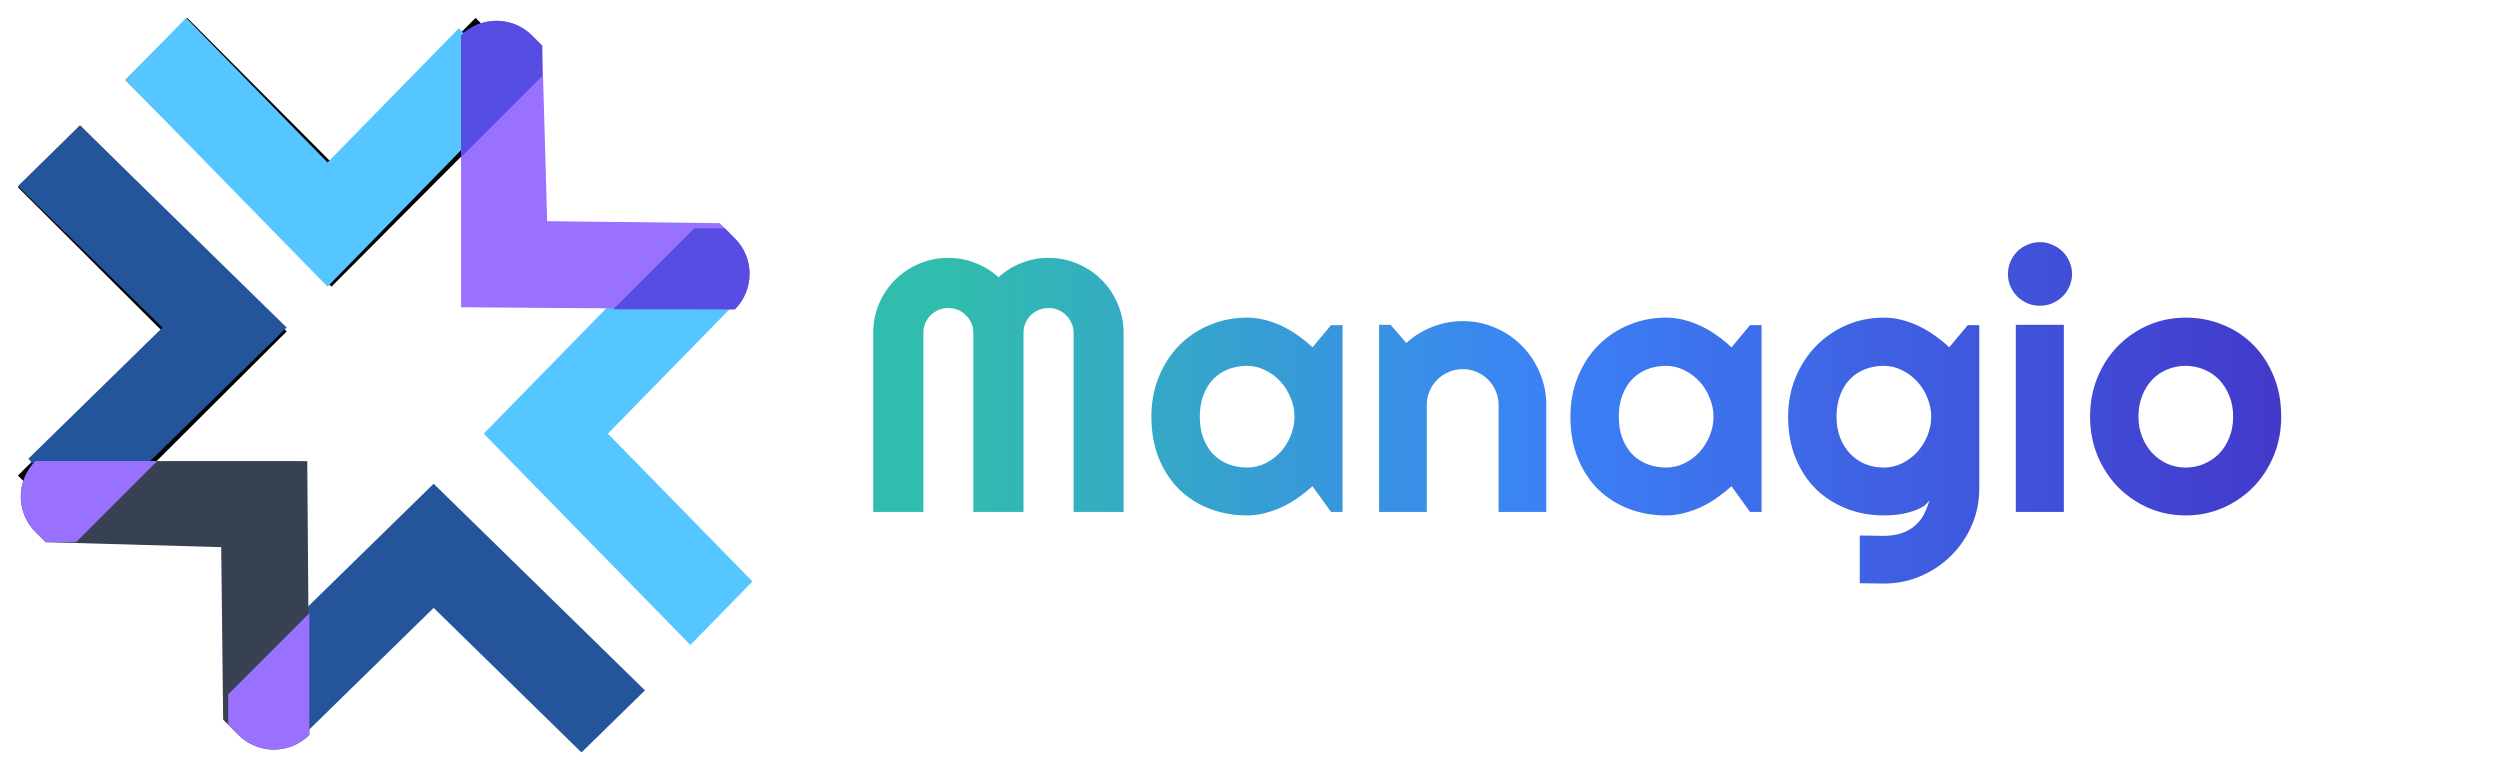<svg width="503" height="155" viewBox="0 0 503 155" fill="none" xmlns="http://www.w3.org/2000/svg">
<path fill-rule="evenodd" clip-rule="evenodd" d="M136.821 46.86L149.313 59.634L122.309 87.249L151.395 116.992L138.903 129.766L97.326 87.249L136.821 46.86Z" fill="#55C6FF"/>
<path fill-rule="evenodd" clip-rule="evenodd" d="M108.139 16.097L95.685 3.605L66.686 32.691L37.688 3.605L25.234 16.097L66.686 57.674L108.139 16.097Z" fill="black"/>
<path fill-rule="evenodd" clip-rule="evenodd" d="M104.534 18.179L92.316 5.687L65.901 32.691L37.451 3.605L25.233 16.097L65.901 57.674L104.534 18.179Z" fill="#55C6FF"/>
<path fill-rule="evenodd" clip-rule="evenodd" d="M147.858 62.24C151.803 58.295 151.803 51.9 147.858 47.955L144.797 44.895L110.092 44.504L109.086 9.184L107.046 7.143C103.101 3.198 96.706 3.198 92.761 7.143L92.777 61.819L147.858 62.24Z" fill="#9A71FF"/>
<path d="M109.085 15.304L109.086 9.183L107.045 7.142C103.1 3.198 96.705 3.198 92.761 7.142L92.76 31.629L109.085 15.304Z" fill="#584DE2"/>
<path d="M139.694 45.915L145.815 45.915L147.856 47.955C151.801 51.9 151.801 58.295 147.856 62.24L123.369 62.24L139.694 45.915Z" fill="#584DE2"/>
<path fill-rule="evenodd" clip-rule="evenodd" d="M46.86 136.82L59.634 149.312L87.249 122.308L116.992 151.393L129.766 138.902L87.249 97.325L46.86 136.82Z" fill="#24559B"/>
<path fill-rule="evenodd" clip-rule="evenodd" d="M16.098 108.138L3.607 95.684L32.693 66.685L3.607 37.686L16.098 25.232L57.676 66.685L16.098 108.138Z" fill="black"/>
<path fill-rule="evenodd" clip-rule="evenodd" d="M18.18 104.534L5.689 92.315L32.693 65.901L3.607 37.451L16.098 25.233L57.676 65.901L18.18 104.534Z" fill="#24559B"/>
<path fill-rule="evenodd" clip-rule="evenodd" d="M62.242 147.856V147.856C58.298 151.8 51.903 151.8 47.958 147.856L44.897 144.795L44.506 110.09L9.186 109.084L7.146 107.043C3.201 103.099 3.201 96.703 7.146 92.759V92.759L61.821 92.774L62.242 147.856Z" fill="#374151"/>
<path d="M15.304 109.084L9.183 109.084L7.142 107.044C3.198 103.099 3.198 96.704 7.142 92.759L31.629 92.759L15.304 109.084Z" fill="#9A71FF"/>
<path d="M45.915 139.693L45.915 145.814L47.955 147.855C51.9 151.799 58.295 151.799 62.24 147.855L62.24 123.368L45.915 139.693Z" fill="#9A71FF"/>
<path d="M226.07 103H216.016V67C216.016 66.297 215.875 65.641 215.594 65.031C215.336 64.422 214.973 63.895 214.504 63.449C214.059 62.98 213.531 62.617 212.922 62.359C212.312 62.102 211.656 61.973 210.953 61.973C210.25 61.973 209.594 62.102 208.984 62.359C208.375 62.617 207.836 62.98 207.367 63.449C206.922 63.895 206.57 64.422 206.312 65.031C206.055 65.641 205.926 66.297 205.926 67V103H195.836V67C195.836 66.297 195.707 65.641 195.449 65.031C195.191 64.422 194.828 63.895 194.359 63.449C193.914 62.98 193.387 62.617 192.777 62.359C192.168 62.102 191.512 61.973 190.809 61.973C190.105 61.973 189.449 62.102 188.84 62.359C188.23 62.617 187.691 62.98 187.223 63.449C186.777 63.895 186.426 64.422 186.168 65.031C185.91 65.641 185.781 66.297 185.781 67V103H175.691V67C175.691 64.914 176.078 62.957 176.852 61.129C177.648 59.277 178.727 57.672 180.086 56.312C181.469 54.93 183.074 53.852 184.902 53.078C186.754 52.281 188.723 51.883 190.809 51.883C192.684 51.883 194.488 52.223 196.223 52.902C197.957 53.559 199.516 54.52 200.898 55.785C202.281 54.52 203.828 53.559 205.539 52.902C207.273 52.223 209.078 51.883 210.953 51.883C213.039 51.883 214.996 52.281 216.824 53.078C218.676 53.852 220.281 54.93 221.641 56.312C223.023 57.672 224.102 59.277 224.875 61.129C225.672 62.957 226.07 64.914 226.07 67V103ZM270.121 103H267.801L264.074 97.832C263.16 98.652 262.188 99.426 261.156 100.152C260.148 100.855 259.082 101.477 257.957 102.016C256.832 102.531 255.672 102.941 254.477 103.246C253.305 103.551 252.109 103.703 250.891 103.703C248.242 103.703 245.746 103.258 243.402 102.367C241.082 101.477 239.043 100.188 237.285 98.5C235.551 96.789 234.18 94.703 233.172 92.242C232.164 89.781 231.66 86.981 231.66 83.84C231.66 80.91 232.164 78.227 233.172 75.789C234.18 73.328 235.551 71.219 237.285 69.461C239.043 67.703 241.082 66.344 243.402 65.383C245.746 64.398 248.242 63.906 250.891 63.906C252.109 63.906 253.316 64.059 254.512 64.363C255.707 64.668 256.867 65.09 257.992 65.629C259.117 66.168 260.184 66.801 261.191 67.527C262.223 68.254 263.184 69.039 264.074 69.883L267.801 65.418H270.121V103ZM260.453 83.84C260.453 82.527 260.195 81.262 259.68 80.043C259.188 78.801 258.508 77.711 257.641 76.773C256.773 75.812 255.754 75.051 254.582 74.488C253.434 73.902 252.203 73.609 250.891 73.609C249.578 73.609 248.336 73.832 247.164 74.277C246.016 74.723 245.008 75.379 244.141 76.246C243.297 77.113 242.629 78.191 242.137 79.481C241.645 80.746 241.398 82.199 241.398 83.84C241.398 85.481 241.645 86.945 242.137 88.234C242.629 89.5 243.297 90.566 244.141 91.434C245.008 92.301 246.016 92.957 247.164 93.402C248.336 93.848 249.578 94.07 250.891 94.07C252.203 94.07 253.434 93.789 254.582 93.227C255.754 92.641 256.773 91.879 257.641 90.941C258.508 89.981 259.188 88.891 259.68 87.672C260.195 86.43 260.453 85.152 260.453 83.84ZM287.066 103H277.469V65.348H279.789L282.953 69.004C284.5 67.598 286.246 66.519 288.191 65.769C290.16 64.996 292.211 64.609 294.344 64.609C296.641 64.609 298.809 65.055 300.848 65.945C302.887 66.812 304.668 68.019 306.191 69.566C307.715 71.09 308.91 72.883 309.777 74.945C310.668 76.984 311.113 79.164 311.113 81.484V103H301.516V81.484C301.516 80.5 301.328 79.574 300.953 78.707C300.578 77.816 300.062 77.043 299.406 76.387C298.75 75.731 297.988 75.215 297.121 74.84C296.254 74.465 295.328 74.277 294.344 74.277C293.336 74.277 292.387 74.465 291.496 74.84C290.605 75.215 289.832 75.731 289.176 76.387C288.52 77.043 288.004 77.816 287.629 78.707C287.254 79.574 287.066 80.5 287.066 81.484V103ZM354.426 103H352.105L348.379 97.832C347.465 98.652 346.492 99.426 345.461 100.152C344.453 100.855 343.387 101.477 342.262 102.016C341.137 102.531 339.977 102.941 338.781 103.246C337.609 103.551 336.414 103.703 335.195 103.703C332.547 103.703 330.051 103.258 327.707 102.367C325.387 101.477 323.348 100.188 321.59 98.5C319.855 96.789 318.484 94.703 317.477 92.242C316.469 89.781 315.965 86.981 315.965 83.84C315.965 80.91 316.469 78.227 317.477 75.789C318.484 73.328 319.855 71.219 321.59 69.461C323.348 67.703 325.387 66.344 327.707 65.383C330.051 64.398 332.547 63.906 335.195 63.906C336.414 63.906 337.621 64.059 338.816 64.363C340.012 64.668 341.172 65.09 342.297 65.629C343.422 66.168 344.488 66.801 345.496 67.527C346.527 68.254 347.488 69.039 348.379 69.883L352.105 65.418H354.426V103ZM344.758 83.84C344.758 82.527 344.5 81.262 343.984 80.043C343.492 78.801 342.812 77.711 341.945 76.773C341.078 75.812 340.059 75.051 338.887 74.488C337.738 73.902 336.508 73.609 335.195 73.609C333.883 73.609 332.641 73.832 331.469 74.277C330.32 74.723 329.312 75.379 328.445 76.246C327.602 77.113 326.934 78.191 326.441 79.481C325.949 80.746 325.703 82.199 325.703 83.84C325.703 85.481 325.949 86.945 326.441 88.234C326.934 89.5 327.602 90.566 328.445 91.434C329.312 92.301 330.32 92.957 331.469 93.402C332.641 93.848 333.883 94.07 335.195 94.07C336.508 94.07 337.738 93.789 338.887 93.227C340.059 92.641 341.078 91.879 341.945 90.941C342.812 89.981 343.492 88.891 343.984 87.672C344.5 86.43 344.758 85.152 344.758 83.84ZM388.562 83.84C388.562 82.527 388.305 81.262 387.789 80.043C387.297 78.801 386.617 77.711 385.75 76.773C384.883 75.812 383.863 75.051 382.691 74.488C381.543 73.902 380.312 73.609 379 73.609C377.688 73.609 376.445 73.832 375.273 74.277C374.125 74.723 373.117 75.379 372.25 76.246C371.406 77.113 370.738 78.191 370.246 79.481C369.754 80.746 369.508 82.199 369.508 83.84C369.508 85.41 369.754 86.828 370.246 88.094C370.738 89.336 371.406 90.402 372.25 91.293C373.117 92.184 374.125 92.875 375.273 93.367C376.445 93.836 377.688 94.07 379 94.07C380.312 94.07 381.543 93.789 382.691 93.227C383.863 92.641 384.883 91.879 385.75 90.941C386.617 89.981 387.297 88.891 387.789 87.672C388.305 86.43 388.562 85.152 388.562 83.84ZM398.23 98.254C398.23 100.902 397.727 103.387 396.719 105.707C395.711 108.027 394.328 110.055 392.57 111.789C390.836 113.523 388.797 114.895 386.453 115.902C384.133 116.91 381.648 117.414 379 117.414L374.184 117.344V107.746L378.93 107.816C380.43 107.816 381.707 107.617 382.762 107.219C383.816 106.844 384.707 106.316 385.434 105.637C386.16 104.98 386.734 104.219 387.156 103.352C387.602 102.484 387.953 101.57 388.211 100.609C387.836 101.219 387.297 101.723 386.594 102.121C385.891 102.496 385.105 102.801 384.238 103.035C383.395 103.293 382.504 103.469 381.566 103.562C380.652 103.656 379.797 103.703 379 103.703C376.352 103.703 373.855 103.246 371.512 102.332C369.191 101.418 367.152 100.117 365.395 98.43C363.66 96.719 362.289 94.633 361.281 92.172C360.273 89.711 359.77 86.934 359.77 83.84C359.77 81.004 360.273 78.367 361.281 75.93C362.289 73.492 363.66 71.383 365.395 69.602C367.152 67.82 369.191 66.426 371.512 65.418C373.855 64.41 376.352 63.906 379 63.906C380.219 63.906 381.426 64.059 382.621 64.363C383.816 64.668 384.977 65.09 386.102 65.629C387.227 66.168 388.293 66.801 389.301 67.527C390.332 68.254 391.293 69.039 392.184 69.883L395.91 65.418H398.23V98.254ZM416.898 55.117C416.898 56.008 416.723 56.84 416.371 57.613C416.043 58.387 415.586 59.066 415 59.652C414.414 60.215 413.723 60.672 412.926 61.023C412.152 61.352 411.32 61.516 410.43 61.516C409.539 61.516 408.695 61.352 407.898 61.023C407.125 60.672 406.445 60.215 405.859 59.652C405.297 59.066 404.84 58.387 404.488 57.613C404.16 56.84 403.996 56.008 403.996 55.117C403.996 54.25 404.16 53.43 404.488 52.656C404.84 51.859 405.297 51.18 405.859 50.617C406.445 50.031 407.125 49.574 407.898 49.246C408.695 48.895 409.539 48.719 410.43 48.719C411.32 48.719 412.152 48.895 412.926 49.246C413.723 49.574 414.414 50.031 415 50.617C415.586 51.18 416.043 51.859 416.371 52.656C416.723 53.43 416.898 54.25 416.898 55.117ZM415.246 103H405.578V65.348H415.246V103ZM458.98 83.84C458.98 86.652 458.477 89.277 457.469 91.715C456.461 94.129 455.09 96.227 453.355 98.008C451.621 99.766 449.582 101.16 447.238 102.191C444.918 103.199 442.422 103.703 439.75 103.703C437.102 103.703 434.605 103.199 432.262 102.191C429.941 101.16 427.902 99.766 426.145 98.008C424.41 96.227 423.039 94.129 422.031 91.715C421.023 89.277 420.52 86.652 420.52 83.84C420.52 80.981 421.023 78.332 422.031 75.894C423.039 73.457 424.41 71.359 426.145 69.602C427.902 67.82 429.941 66.426 432.262 65.418C434.605 64.41 437.102 63.906 439.75 63.906C442.422 63.906 444.918 64.387 447.238 65.348C449.582 66.285 451.621 67.633 453.355 69.391C455.09 71.125 456.461 73.223 457.469 75.684C458.477 78.121 458.98 80.84 458.98 83.84ZM449.312 83.84C449.312 82.293 449.055 80.898 448.539 79.656C448.047 78.391 447.367 77.312 446.5 76.422C445.633 75.508 444.613 74.816 443.441 74.348C442.293 73.856 441.062 73.609 439.75 73.609C438.438 73.609 437.195 73.856 436.023 74.348C434.875 74.816 433.867 75.508 433 76.422C432.156 77.312 431.488 78.391 430.996 79.656C430.504 80.898 430.258 82.293 430.258 83.84C430.258 85.293 430.504 86.641 430.996 87.883C431.488 89.125 432.156 90.203 433 91.117C433.867 92.031 434.875 92.758 436.023 93.297C437.195 93.812 438.438 94.07 439.75 94.07C441.062 94.07 442.293 93.824 443.441 93.332C444.613 92.84 445.633 92.148 446.5 91.258C447.367 90.367 448.047 89.289 448.539 88.023C449.055 86.758 449.312 85.363 449.312 83.84Z" fill="url(#paint0_linear_414_83)"/>
<defs>
<linearGradient id="paint0_linear_414_83" x1="171" y1="76.5" x2="461" y2="76.5" gradientUnits="userSpaceOnUse">
<stop offset="0.066" stop-color="#31BDAD"/>
<stop offset="0.481" stop-color="#3B82F6"/>
<stop offset="1" stop-color="#4338CA"/>
</linearGradient>
</defs>
</svg>

